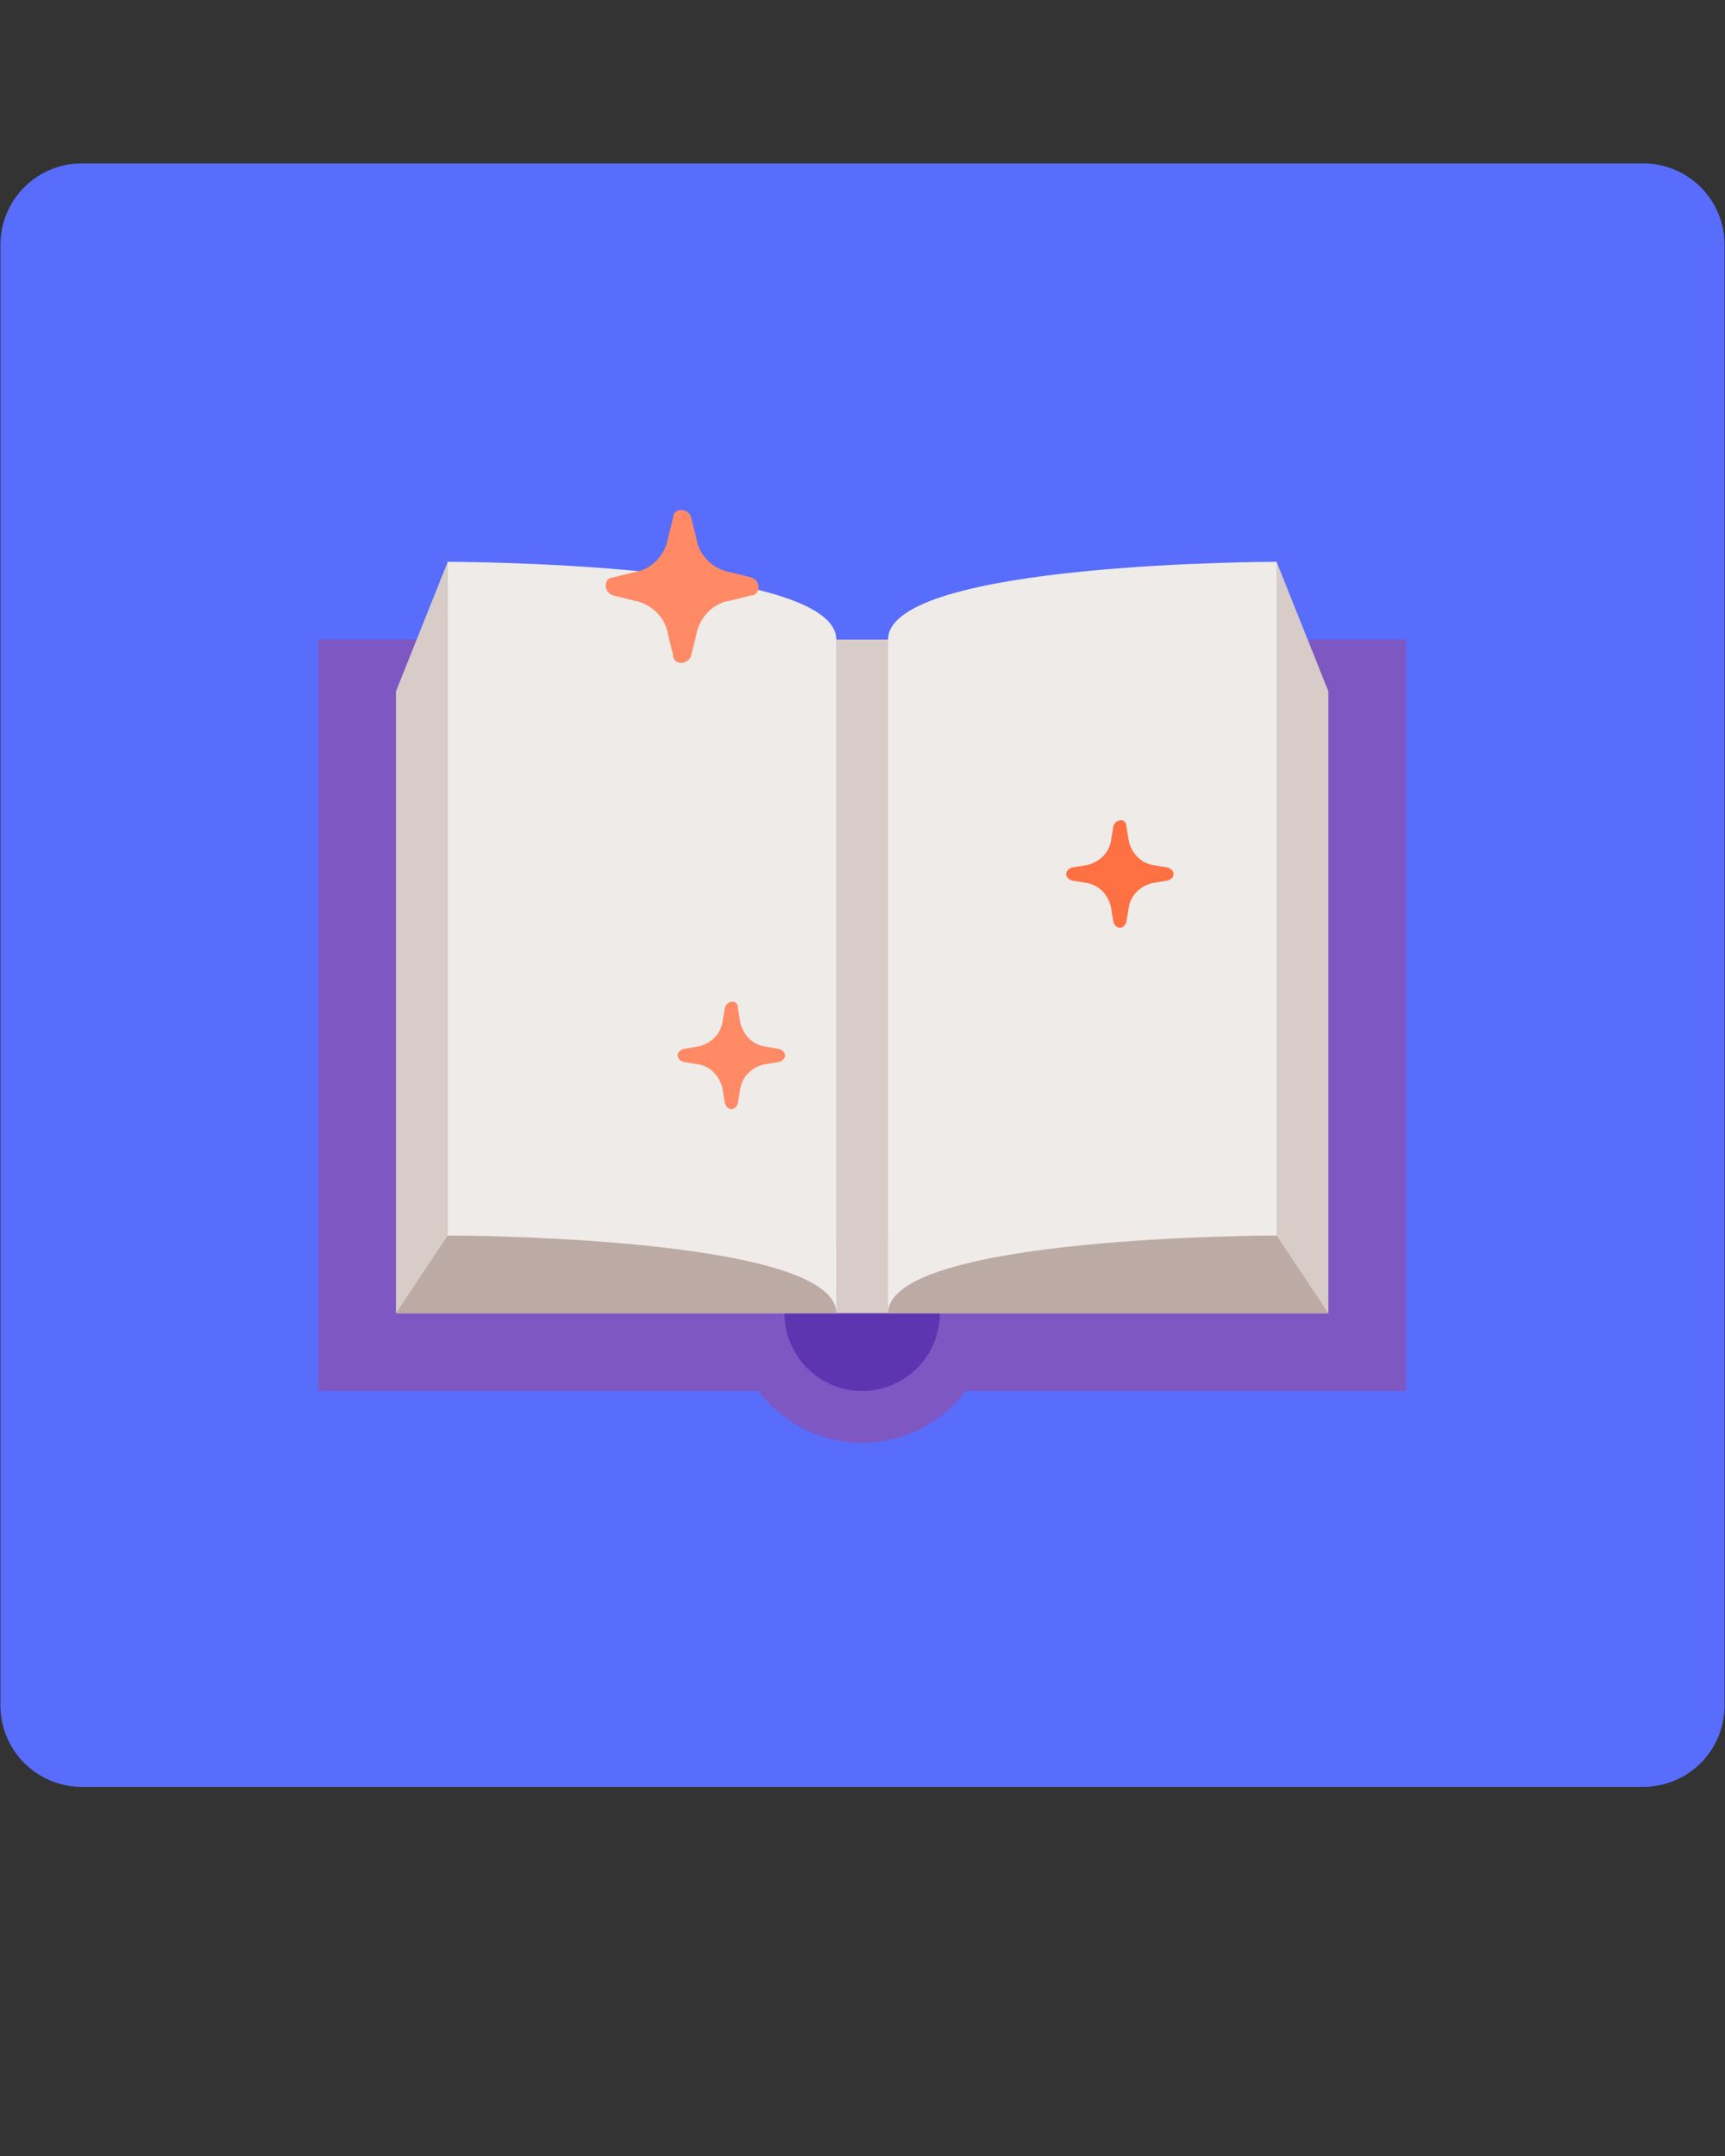 <svg xmlns="http://www.w3.org/2000/svg" xmlns:xlink="http://www.w3.org/1999/xlink" width="1080" zoomAndPan="magnify" viewBox="0 0 810 1012.5" height="1350" preserveAspectRatio="xMidYMid meet" version="1.0"><rect x="0" y="0" width="810" height="1012.5" fill="#333333" stroke="none"/><defs><clipPath id="9770c85fc1"><path d="M 0.199 76 L 809.801 76 L 809.801 839.156 L 0.199 839.156 Z M 0.199 76 " clip-rule="nonzero"/></clipPath><clipPath id="a724e8251c"><path d="M 38.43 76.715 L 771.57 76.715 C 781.707 76.715 791.434 80.742 798.602 87.914 C 805.773 95.082 809.801 104.809 809.801 114.945 L 809.801 800.926 C 809.801 811.066 805.773 820.789 798.602 827.961 C 791.434 835.129 781.707 839.156 771.57 839.156 L 38.43 839.156 C 28.293 839.156 18.566 835.129 11.398 827.961 C 4.227 820.789 0.199 811.066 0.199 800.926 L 0.199 114.945 C 0.199 104.809 4.227 95.082 11.398 87.914 C 18.566 80.742 28.293 76.715 38.43 76.715 Z M 38.43 76.715 " clip-rule="nonzero"/></clipPath><clipPath id="ebb3d71edd"><path d="M 0.199 0.523 L 809.801 0.523 L 809.801 763.156 L 0.199 763.156 Z M 0.199 0.523 " clip-rule="nonzero"/></clipPath><clipPath id="d9af2b4097"><path d="M 38.43 0.715 L 771.57 0.715 C 781.707 0.715 791.434 4.742 798.602 11.914 C 805.773 19.082 809.801 28.809 809.801 38.945 L 809.801 724.926 C 809.801 735.066 805.773 744.789 798.602 751.961 C 791.434 759.129 781.707 763.156 771.57 763.156 L 38.43 763.156 C 28.293 763.156 18.566 759.129 11.398 751.961 C 4.227 744.789 0.199 735.066 0.199 724.926 L 0.199 38.945 C 0.199 28.809 4.227 19.082 11.398 11.914 C 18.566 4.742 28.293 0.715 38.43 0.715 Z M 38.43 0.715 " clip-rule="nonzero"/></clipPath><clipPath id="e92a0b28ff"><rect x="0" width="810" y="0" height="764"/></clipPath><clipPath id="e41f979252"><path d="M 344 555 L 466 555 L 466 677.566 L 344 677.566 Z M 344 555 " clip-rule="nonzero"/></clipPath></defs><g clip-path="url(#9770c85fc1)"><g clip-path="url(#a724e8251c)"><g transform="matrix(1, 0, 0, 1, 0, 76)"><g clip-path="url(#e92a0b28ff)"><g clip-path="url(#ebb3d71edd)"><g clip-path="url(#d9af2b4097)"><path fill="#586dfb" d="M 0.199 0.715 L 810.293 0.715 L 810.293 763.156 L 0.199 763.156 Z M 0.199 0.715 " fill-opacity="1" fill-rule="nonzero"/></g></g></g></g></g></g><path fill="#7e57c2" d="M 149.441 300.34 L 660.242 300.34 L 660.242 653.227 L 149.441 653.227 Z M 149.441 300.34 " fill-opacity="1" fill-rule="nonzero"/><g clip-path="url(#e41f979252)"><path fill="#7e57c2" d="M 404.844 555.879 C 402.852 555.879 400.863 555.977 398.883 556.172 C 396.898 556.367 394.934 556.66 392.98 557.047 C 391.023 557.438 389.098 557.922 387.191 558.5 C 385.285 559.078 383.41 559.75 381.57 560.512 C 379.73 561.273 377.934 562.125 376.176 563.062 C 374.422 564.004 372.715 565.027 371.059 566.133 C 369.402 567.242 367.805 568.426 366.266 569.691 C 364.727 570.953 363.25 572.289 361.844 573.699 C 360.434 575.109 359.098 576.582 357.836 578.125 C 356.57 579.664 355.387 581.262 354.281 582.918 C 353.176 584.578 352.152 586.285 351.211 588.043 C 350.273 589.797 349.422 591.598 348.66 593.438 C 347.898 595.281 347.23 597.152 346.652 599.059 C 346.074 600.969 345.59 602.898 345.199 604.852 C 344.812 606.805 344.52 608.773 344.324 610.758 C 344.129 612.742 344.031 614.73 344.031 616.723 C 344.031 618.715 344.129 620.703 344.324 622.688 C 344.52 624.668 344.812 626.637 345.199 628.59 C 345.59 630.547 346.074 632.477 346.652 634.383 C 347.23 636.289 347.898 638.164 348.66 640.004 C 349.422 641.848 350.273 643.645 351.211 645.402 C 352.152 647.16 353.176 648.867 354.281 650.523 C 355.387 652.18 356.57 653.781 357.836 655.32 C 359.098 656.859 360.434 658.336 361.844 659.746 C 363.25 661.152 364.727 662.488 366.266 663.754 C 367.805 665.02 369.402 666.203 371.059 667.312 C 372.715 668.418 374.422 669.441 376.176 670.379 C 377.934 671.32 379.73 672.172 381.57 672.934 C 383.41 673.695 385.285 674.367 387.191 674.945 C 389.098 675.523 391.023 676.008 392.98 676.395 C 394.934 676.785 396.898 677.078 398.883 677.273 C 400.863 677.469 402.852 677.566 404.844 677.566 C 406.832 677.566 408.82 677.469 410.801 677.273 C 412.785 677.078 414.754 676.785 416.707 676.395 C 418.66 676.008 420.59 675.523 422.496 674.945 C 424.398 674.367 426.273 673.695 428.113 672.934 C 429.953 672.172 431.75 671.32 433.508 670.379 C 435.266 669.441 436.969 668.418 438.625 667.312 C 440.281 666.203 441.879 665.02 443.418 663.754 C 444.957 662.488 446.434 661.152 447.84 659.746 C 449.25 658.336 450.586 656.859 451.848 655.32 C 453.113 653.781 454.297 652.18 455.402 650.523 C 456.512 648.867 457.531 647.16 458.473 645.402 C 459.41 643.645 460.262 641.848 461.023 640.004 C 461.785 638.164 462.457 636.289 463.035 634.383 C 463.613 632.477 464.094 630.547 464.484 628.59 C 464.871 626.637 465.164 624.668 465.359 622.688 C 465.555 620.703 465.652 618.715 465.652 616.723 C 465.652 614.73 465.555 612.742 465.359 610.758 C 465.164 608.773 464.871 606.805 464.484 604.852 C 464.094 602.898 463.613 600.969 463.035 599.059 C 462.457 597.152 461.785 595.281 461.023 593.438 C 460.262 591.598 459.41 589.797 458.473 588.043 C 457.531 586.285 456.512 584.578 455.402 582.918 C 454.297 581.262 453.113 579.664 451.848 578.125 C 450.586 576.582 449.25 575.109 447.84 573.699 C 446.434 572.289 444.957 570.953 443.418 569.691 C 441.879 568.426 440.281 567.242 438.625 566.133 C 436.969 565.027 435.266 564.004 433.508 563.062 C 431.75 562.125 429.953 561.273 428.113 560.512 C 426.273 559.75 424.398 559.078 422.496 558.5 C 420.59 557.922 418.66 557.438 416.707 557.047 C 414.754 556.66 412.785 556.367 410.801 556.172 C 408.82 555.977 406.832 555.879 404.844 555.879 Z M 404.844 555.879 " fill-opacity="1" fill-rule="nonzero"/></g><path fill="#5e35b1" d="M 404.844 580.215 C 403.648 580.215 402.457 580.273 401.266 580.391 C 400.078 580.508 398.895 580.684 397.723 580.918 C 396.551 581.152 395.395 581.441 394.25 581.789 C 393.105 582.137 391.984 582.539 390.879 582.996 C 389.777 583.453 388.695 583.965 387.645 584.527 C 386.59 585.09 385.566 585.703 384.57 586.367 C 383.578 587.031 382.621 587.746 381.695 588.504 C 380.773 589.262 379.887 590.062 379.043 590.91 C 378.199 591.754 377.395 592.641 376.637 593.562 C 375.879 594.488 375.168 595.445 374.504 596.441 C 373.84 597.434 373.227 598.461 372.664 599.512 C 372.102 600.566 371.59 601.648 371.133 602.75 C 370.676 603.855 370.273 604.98 369.926 606.125 C 369.582 607.27 369.289 608.426 369.059 609.602 C 368.824 610.773 368.648 611.953 368.531 613.145 C 368.414 614.332 368.355 615.527 368.355 616.723 C 368.355 617.918 368.414 619.109 368.531 620.301 C 368.648 621.488 368.824 622.672 369.059 623.844 C 369.289 625.016 369.582 626.176 369.926 627.32 C 370.273 628.465 370.676 629.586 371.133 630.691 C 371.59 631.797 372.102 632.875 372.664 633.93 C 373.227 634.984 373.84 636.008 374.504 637.004 C 375.168 637.996 375.879 638.957 376.637 639.883 C 377.395 640.805 378.199 641.691 379.043 642.535 C 379.887 643.379 380.773 644.184 381.695 644.941 C 382.621 645.699 383.578 646.41 384.57 647.074 C 385.566 647.738 386.59 648.352 387.645 648.918 C 388.695 649.48 389.777 649.992 390.879 650.449 C 391.984 650.906 393.105 651.309 394.25 651.656 C 395.395 652.004 396.551 652.293 397.723 652.527 C 398.895 652.758 400.078 652.934 401.266 653.051 C 402.457 653.168 403.648 653.227 404.844 653.227 C 406.035 653.227 407.23 653.168 408.418 653.051 C 409.609 652.934 410.789 652.758 411.961 652.527 C 413.133 652.293 414.289 652.004 415.434 651.656 C 416.578 651.309 417.699 650.906 418.805 650.449 C 419.91 649.992 420.988 649.48 422.043 648.918 C 423.094 648.352 424.117 647.738 425.113 647.074 C 426.105 646.41 427.066 645.699 427.988 644.941 C 428.914 644.184 429.797 643.379 430.641 642.535 C 431.488 641.691 432.289 640.805 433.047 639.883 C 433.805 638.957 434.516 637.996 435.18 637.004 C 435.844 636.008 436.457 634.984 437.02 633.93 C 437.582 632.875 438.094 631.797 438.551 630.691 C 439.008 629.586 439.41 628.465 439.758 627.32 C 440.105 626.176 440.395 625.016 440.625 623.844 C 440.859 622.672 441.035 621.488 441.152 620.301 C 441.27 619.109 441.328 617.918 441.328 616.723 C 441.328 615.527 441.27 614.332 441.152 613.145 C 441.035 611.953 440.859 610.773 440.625 609.602 C 440.395 608.426 440.105 607.27 439.758 606.125 C 439.41 604.98 439.008 603.855 438.551 602.75 C 438.094 601.648 437.582 600.566 437.02 599.512 C 436.457 598.461 435.844 597.434 435.18 596.441 C 434.516 595.445 433.805 594.488 433.047 593.562 C 432.289 592.641 431.488 591.754 430.641 590.91 C 429.797 590.062 428.914 589.262 427.988 588.504 C 427.066 587.746 426.105 587.031 425.113 586.367 C 424.117 585.703 423.094 585.09 422.043 584.527 C 420.988 583.965 419.91 583.453 418.805 582.996 C 417.699 582.539 416.578 582.137 415.434 581.789 C 414.289 581.441 413.133 581.152 411.961 580.918 C 410.789 580.684 409.609 580.508 408.418 580.391 C 407.23 580.273 406.035 580.215 404.844 580.215 Z M 404.844 580.215 " fill-opacity="1" fill-rule="nonzero"/><path fill="#d7ccc8" d="M 599.434 263.836 L 417.004 300.34 L 392.68 300.34 L 210.25 263.836 L 185.926 324.68 L 185.926 616.723 L 623.758 616.723 L 623.758 324.68 Z M 599.434 263.836 " fill-opacity="1" fill-rule="nonzero"/><path fill="#bcaaa4" d="M 210.25 580.215 L 392.68 580.215 L 392.68 616.723 L 417.004 616.723 L 417.004 580.215 L 599.434 580.215 L 623.758 616.723 L 185.926 616.723 Z M 210.25 580.215 " fill-opacity="1" fill-rule="nonzero"/><path fill="#efebe9" d="M 599.434 263.836 C 599.434 263.836 417.004 263.836 417.004 300.34 C 417.004 336.848 417.004 616.723 417.004 616.723 C 417.004 580.215 599.434 580.215 599.434 580.215 Z M 210.25 263.836 C 210.25 263.836 392.68 263.836 392.68 300.34 C 392.68 336.848 392.68 616.723 392.68 616.723 C 392.68 580.215 210.25 580.215 210.25 580.215 Z M 210.25 263.836 " fill-opacity="1" fill-rule="nonzero"/><path fill="#ff8a65" d="M 324.574 243.148 L 327.004 252.883 C 328.223 261.402 335.52 267.484 342.816 268.703 L 352.547 271.137 C 357.41 272.352 357.41 279.656 352.547 279.656 L 342.816 282.09 C 334.305 283.305 328.223 290.605 327.004 297.906 L 324.574 307.641 C 323.355 312.508 316.059 312.508 316.059 307.641 L 313.629 297.906 C 312.41 289.391 305.113 283.305 297.816 282.09 L 288.086 279.656 C 283.223 278.438 283.223 271.137 288.086 271.137 L 297.816 268.703 C 306.332 267.484 312.41 260.184 313.629 252.883 L 316.059 243.148 C 316.059 238.281 323.355 238.281 324.574 243.148 Z M 324.574 243.148 " fill-opacity="1" fill-rule="nonzero"/><path fill="#ff7043" d="M 528.895 387.953 L 530.109 395.254 C 531.328 400.121 534.977 404.988 541.055 406.207 L 548.352 407.422 C 552 408.641 552 412.293 548.352 413.508 L 541.055 414.727 C 536.191 415.941 531.328 419.594 530.109 425.676 L 528.895 432.977 C 527.676 436.629 524.027 436.629 522.812 432.977 L 521.598 425.676 C 520.379 420.809 516.73 415.941 510.652 414.727 L 503.355 413.508 C 499.707 412.293 499.707 408.641 503.355 407.422 L 510.652 406.207 C 515.516 404.988 520.379 401.34 521.598 395.254 L 522.812 387.953 C 524.027 384.305 528.895 384.305 528.895 387.953 Z M 528.895 387.953 " fill-opacity="1" fill-rule="nonzero"/><path fill="#ff8a65" d="M 346.465 473.133 L 347.68 480.434 C 348.898 485.301 352.547 490.168 358.625 491.387 L 365.926 492.602 C 369.574 493.82 369.574 497.469 365.926 498.688 L 358.625 499.906 C 353.762 501.121 348.898 504.773 347.68 510.855 L 346.465 518.156 C 345.25 521.809 341.602 521.809 340.383 518.156 L 339.168 510.855 C 337.953 505.988 334.305 501.121 328.223 499.906 L 320.926 498.688 C 317.277 497.469 317.277 493.82 320.926 492.602 L 328.223 491.387 C 333.086 490.168 337.953 486.52 339.168 480.434 L 340.383 473.133 C 341.602 469.484 346.465 469.484 346.465 473.133 Z M 346.465 473.133 " fill-opacity="1" fill-rule="nonzero"/></svg>